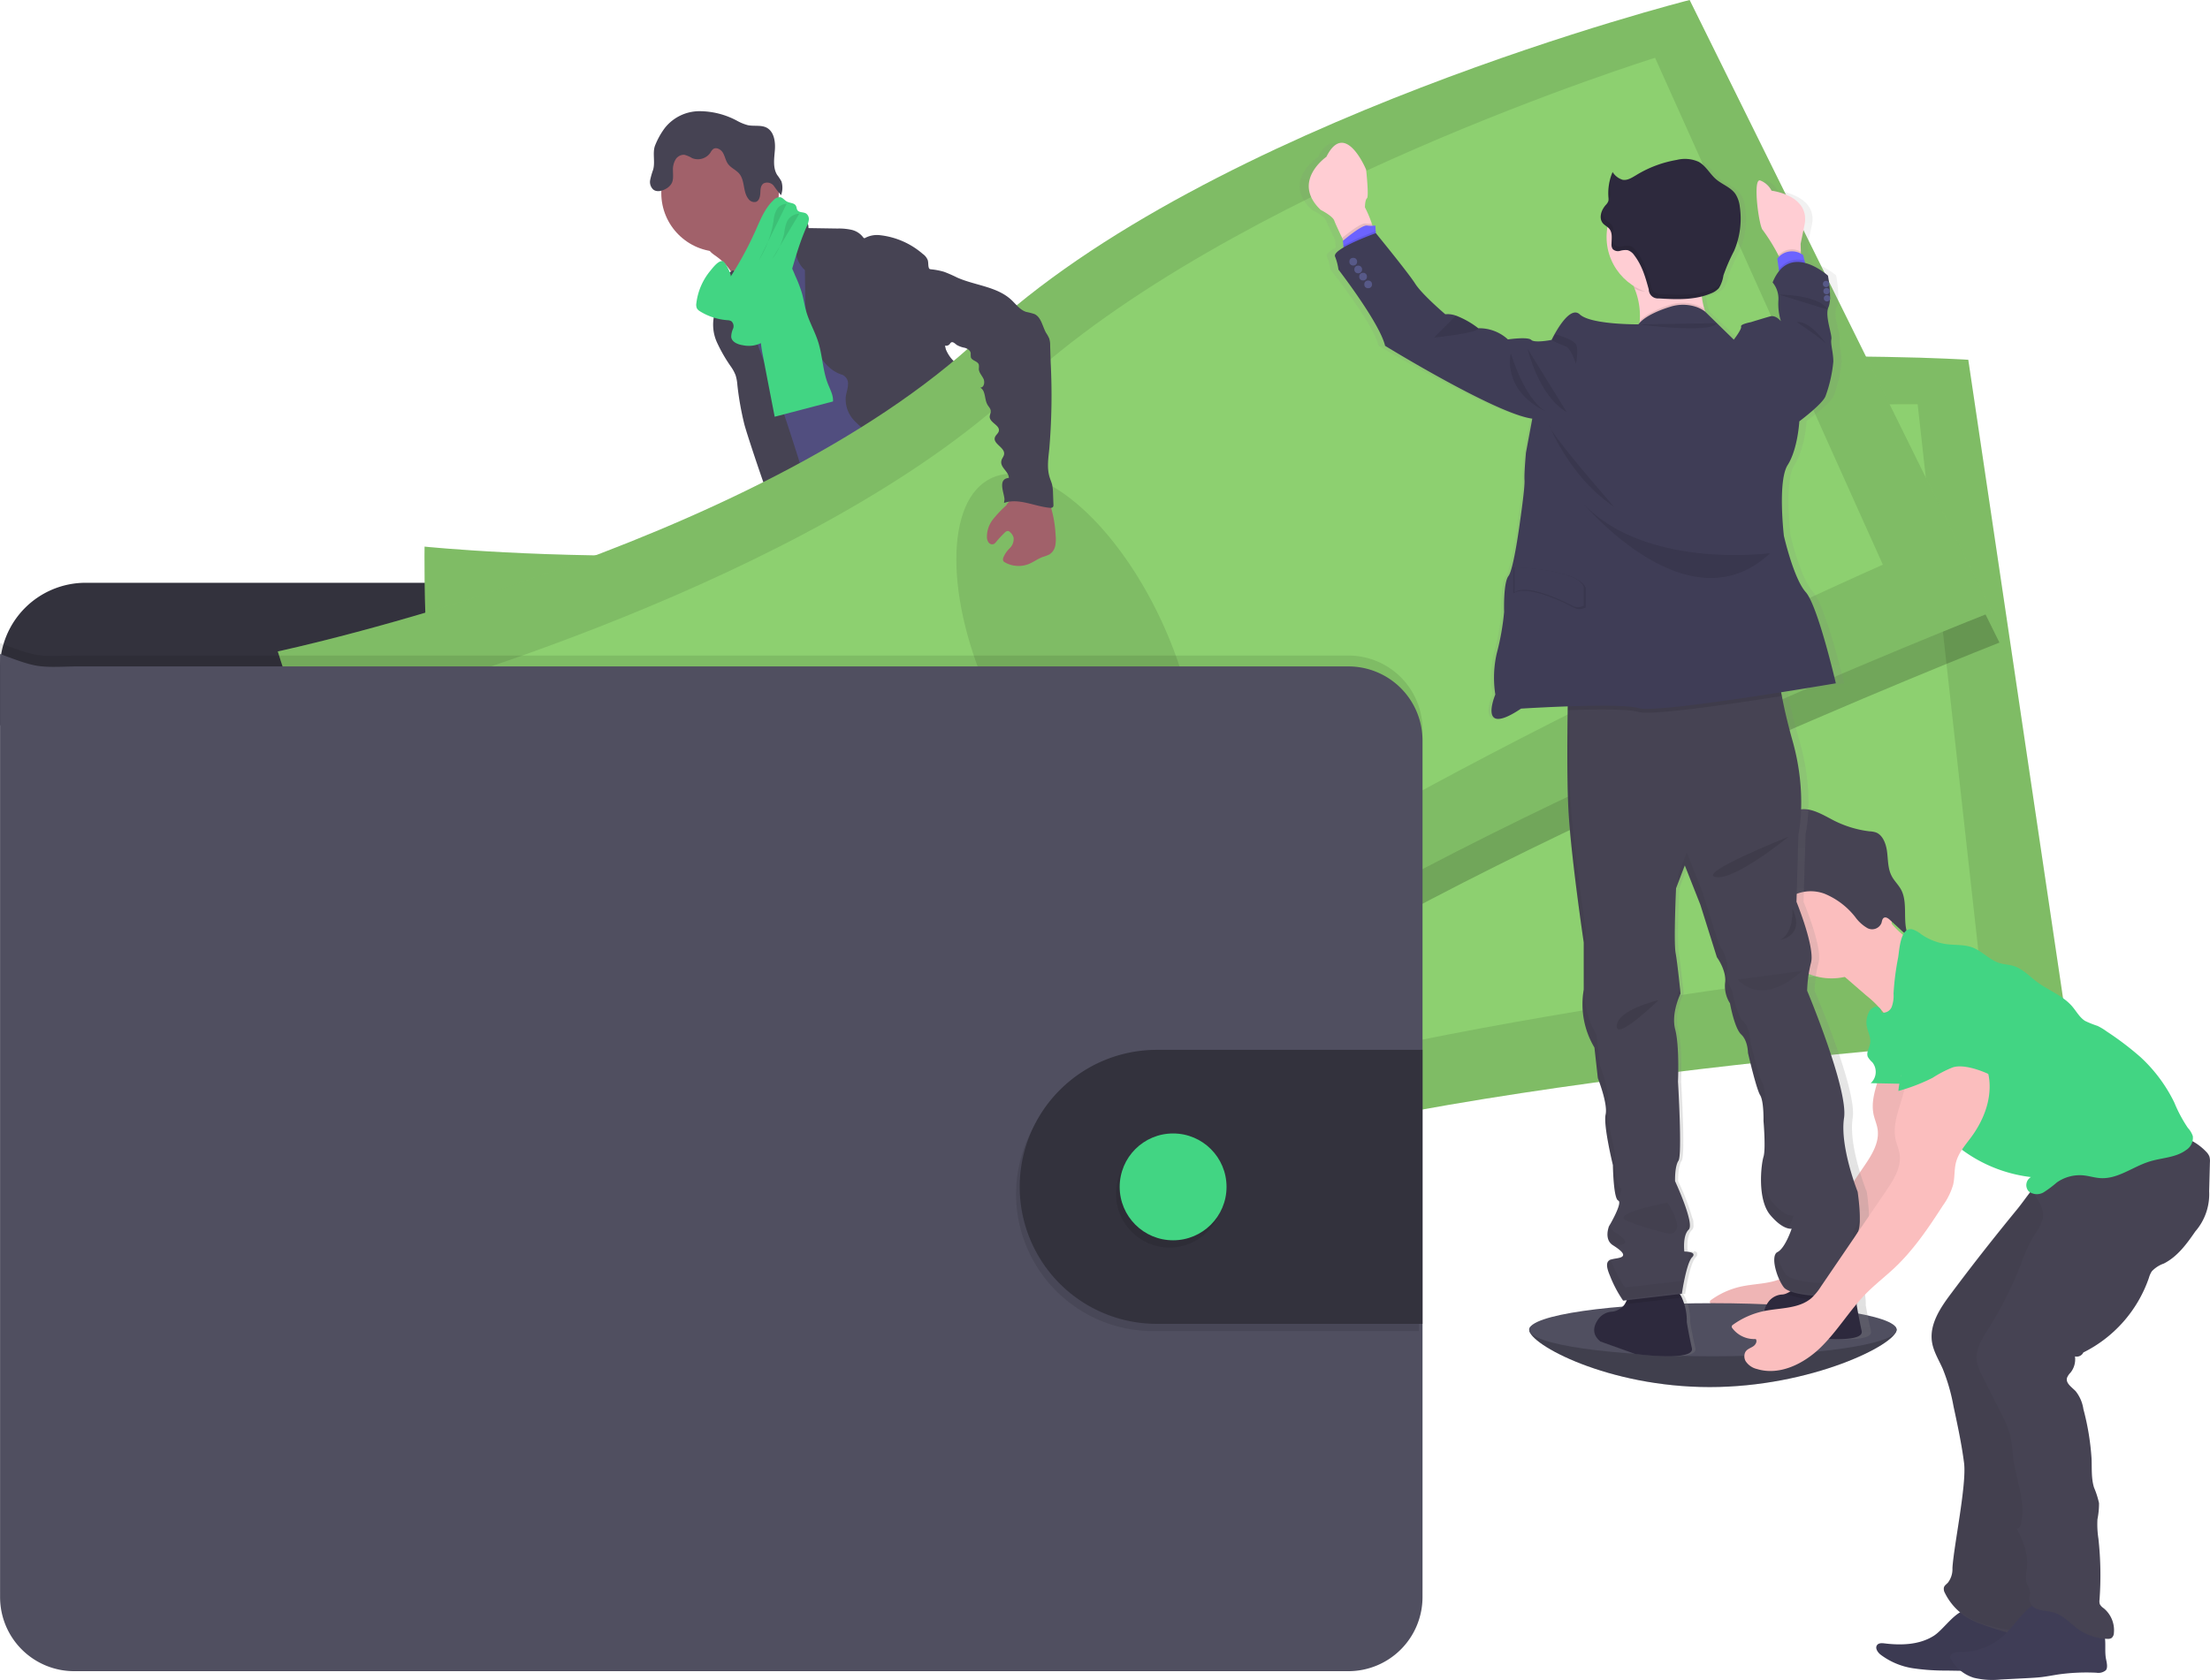 <svg xmlns="http://www.w3.org/2000/svg" xmlns:xlink="http://www.w3.org/1999/xlink" width="492.789" height="374.683" viewBox="0 0 492.789 374.683">
  <defs>
    <linearGradient id="linear-gradient" x1="0.5" y1="1" x2="0.5" gradientUnits="objectBoundingBox">
      <stop offset="0" stop-color="gray" stop-opacity="0.251"/>
      <stop offset="0.54" stop-color="gray" stop-opacity="0.122"/>
      <stop offset="1" stop-color="gray" stop-opacity="0.102"/>
    </linearGradient>
  </defs>
  <g id="undraw_wallet_aym5" transform="translate(-37.663 0)">
    <path id="Path_52" data-name="Path 52" d="M850.008,651.8c0,3.268-19.047,12.794-41.673,12.794S768.08,655.072,768.08,651.8s18.339-2.215,40.986-2.215S850.008,648.531,850.008,651.8Z" transform="translate(-389.445 -355.214)" fill="#504f60"/>
    <path id="Path_53" data-name="Path 53" d="M850.008,653.72c0,3.268-19.047,12.794-41.673,12.794s-40.255-9.527-40.255-12.794" transform="translate(-389.445 -357.13)" opacity="0.2"/>
    <path id="Path_54" data-name="Path 54" d="M503.339,538.466c3.672.471,7.483.77,11-.371.554-.172,1.163-.554,1.108-1.108a1.342,1.342,0,0,0-.249-.554,34.216,34.216,0,0,1-3.323-6.331.554.554,0,0,0-.2-.288.52.52,0,0,0-.355,0c-1.623.426-3.024,1.473-4.636,1.922a6.591,6.591,0,0,1-2.526.188c-.731-.083-1.728-.687-2.393-.609C502.137,533.736,503.056,536,503.339,538.466Z" transform="translate(-270.631 -301.838)" fill="#6c63ff"/>
    <path id="Path_55" data-name="Path 55" d="M626.752,524.272c2.42-1.662,4.929-3.406,6.358-5.971a1.036,1.036,0,0,0,.172-.515,1.065,1.065,0,0,0-.2-.5,20.58,20.58,0,0,0-5.168-5.577,15.073,15.073,0,0,0-2.88,2.659c-.609.642-2.293,1.662-2.31,2.642,0,.554.642,1.2.942,1.662.4.6.786,1.207,1.152,1.828C625.024,520.8,626.946,524.15,626.752,524.272Z" transform="translate(-324.596 -293.774)" fill="#6c63ff"/>
    <path id="Path_56" data-name="Path 56" d="M500.372,549.067a2.464,2.464,0,0,1-.443,1.606,2.175,2.175,0,0,1-.93.554c-5.134,1.839-11.077-.454-16.2,1.357-1.052.371-2.049.908-3.107,1.263a16.9,16.9,0,0,1-3.877.687c-1.811.172-3.633.282-5.45.332a13.106,13.106,0,0,1-4.11-.36,4.935,4.935,0,0,1-3.151-2.5,2.4,2.4,0,0,1-.155-1.778,1.915,1.915,0,0,1,.338-.554,4.857,4.857,0,0,1,1.207-.98l1.889-1.219a12.681,12.681,0,0,1,2.863-1.518c.748-.244,1.54-.349,2.3-.554,2.653-.775,4.68-2.88,6.563-4.9l2.57-2.742a2.586,2.586,0,0,1,.892-.714,2.471,2.471,0,0,1,1.108-.105,14.811,14.811,0,0,1,7.007,2.348,9.077,9.077,0,0,0,1.728,1.019,6.17,6.17,0,0,0,4.83-.6c.659-.355.515-.554.792-1.185s.953-1.036,1.54-.46a1.628,1.628,0,0,1,.366.7,19.646,19.646,0,0,1,.343,5.71,2.514,2.514,0,0,0,.111.886,5.012,5.012,0,0,0,.5.82,1.859,1.859,0,0,1,.105.21,5.633,5.633,0,0,1,.371,2.675Z" transform="translate(-253.27 -305.022)" fill="#514e7f"/>
    <path id="Path_57" data-name="Path 57" d="M500.372,556.682a2.464,2.464,0,0,1-.443,1.606,2.177,2.177,0,0,1-.93.554c-5.134,1.839-11.077-.454-16.2,1.357-1.052.371-2.049.908-3.107,1.263a16.907,16.907,0,0,1-3.877.687c-1.811.172-3.633.283-5.45.332a13.106,13.106,0,0,1-4.11-.36,4.935,4.935,0,0,1-3.151-2.5,2.4,2.4,0,0,1-.155-1.778,1.915,1.915,0,0,1,.338-.554c.3.626.515,1.457.7,1.756a3.6,3.6,0,0,0,2.4,1.734,5.972,5.972,0,0,0,2.215-.283c4.653-1.152,9.6-1.169,14.068-2.913a32.527,32.527,0,0,1,4.608-1.772,36.219,36.219,0,0,1,4.985-.4c2.625-.211,5.168-1,7.754-1.418a5.633,5.633,0,0,1,.349,2.692Z" transform="translate(-253.27 -312.637)" fill="#464353"/>
    <path id="Path_58" data-name="Path 58" d="M627.8,526.637a9.336,9.336,0,0,1-2.836,5.051A33.019,33.019,0,0,0,621,536.03c-1.329,2.033-1.927,4.553-3.656,6.27a10.028,10.028,0,0,1-2.215,1.579,15.462,15.462,0,0,1-2.852,1.313c-2.581.825-5.361.637-8.059.438a7.248,7.248,0,0,1-2.559-.493,7.7,7.7,0,0,1-1.064-.654,5.079,5.079,0,0,1-1.662-1.662,1.661,1.661,0,0,1-.161-1.207,2.835,2.835,0,0,1,.77-1.174,18.275,18.275,0,0,1,1.95-1.756,11.672,11.672,0,0,0,2.537-2.215,7.156,7.156,0,0,0,.98-2.215,19.651,19.651,0,0,0,.714-4.237,13.434,13.434,0,0,1,.294-2.836c.41-1.462,1.5-2.769,1.374-4.281a1.069,1.069,0,0,1,.055-.648.9.9,0,0,1,.51-.316,9.029,9.029,0,0,1,2.647-.615,3.085,3.085,0,0,1,2.459.964c.377.454.626,1.108,1.18,1.285a1.871,1.871,0,0,0,.842.033,7.053,7.053,0,0,0,3.877-1.191,4.835,4.835,0,0,0,1.606-3.528c0-.5-.227-1.03.554-1.108.587-.078,1.052.554,1.351.942a13.12,13.12,0,0,1,2.592,4.719,1.392,1.392,0,0,1,.493-.094,2.144,2.144,0,0,1,1.767.9,3.517,3.517,0,0,1,.482,2.393Z" transform="translate(-313.889 -296.477)" fill="#514e7f"/>
    <path id="Path_59" data-name="Path 59" d="M627.973,531.059a9.335,9.335,0,0,1-2.836,5.051,33.032,33.032,0,0,0-3.971,4.342c-1.329,2.033-1.927,4.553-3.656,6.27A10.028,10.028,0,0,1,615.3,548.3a15.463,15.463,0,0,1-2.853,1.313c-2.581.825-5.361.637-8.059.438a7.249,7.249,0,0,1-2.559-.493,7.717,7.717,0,0,1-1.064-.654,5.078,5.078,0,0,1-1.661-1.662,4.05,4.05,0,0,1,1.661-.4c1.2.067,2.071,1.2,3.218,1.545,1.634.493,3.262-.659,4.918-1.052a33.3,33.3,0,0,0,3.284-.554,8.119,8.119,0,0,0,2.431-1.473,12.381,12.381,0,0,0,2.6-2.5,16.089,16.089,0,0,0,1.523-3.041,43.469,43.469,0,0,1,3.08-5.893,4.162,4.162,0,0,1,.626-.82,8.714,8.714,0,0,1,.847-.615,6.437,6.437,0,0,0,1.955-3.567,6.243,6.243,0,0,1,.438-1.191,2.144,2.144,0,0,1,1.767.9A3.517,3.517,0,0,1,627.973,531.059Z" transform="translate(-314.058 -300.899)" fill="#464353"/>
    <path id="Path_60" data-name="Path 60" d="M439.8,210.976a11.747,11.747,0,0,1,3.323,3.877c.775,1.518,5.245,13.293,4.985,15,1.457-1.468,7.2-1.706,8.674-3.174.615-.615,3.932-3.683,4.431-4.4s4.2-2.215,4.6-2.969c1.512-2.708-10.723-12.972-9.155-15.647a.7.7,0,0,0,.127-.421.687.687,0,0,0-.2-.327,18.347,18.347,0,0,0-3.539-2.42,5.613,5.613,0,0,1-2.7-3.212,11.631,11.631,0,0,0-3.129,2.116q-3.368,2.886-6.619,5.888c-.847.787-2.487,1.833-2.88,2.958C437.252,209.458,438.991,210.317,439.8,210.976Z" transform="translate(-242.025 -153.501)" fill="#a1616a"/>
    <path id="Path_61" data-name="Path 61" d="M464.884,214.13a36.043,36.043,0,0,0-5.24,4.287,10.429,10.429,0,0,0-3.323,5.339c-.155.825-.133,1.662-.26,2.5-.554,3.628-3.689,6.286-5.073,9.682a16.782,16.782,0,0,0-.881,3.24,38.293,38.293,0,0,0-.637,6.358c-.033,2.066,1.994,3.489,2.736,5.417a33.074,33.074,0,0,1,1.318,5.888,69.76,69.76,0,0,0,3.323,10.911c2.731,7.544,11.581,28.4,14.312,35.946,8.369-2.1,30.646-6.923,38.056-11.349,2.47-1.473-17.142-18.095-14.5-19.241a.986.986,0,0,0,.742-1.39c-2.642-11.554-10.906-21.047-14.655-32.3-1.3-3.9-3.639-7.239-5.411-10.95-1.606-3.362-2.465-7.078-4.387-10.274a6.48,6.48,0,0,0-1.4-1.745,8.266,8.266,0,0,0-1.545-.936C466.961,214.983,465.942,214.667,464.884,214.13Z" transform="translate(-247.303 -161.014)" fill="#514e7f"/>
    <circle id="Ellipse_18" data-name="Ellipse 18" cx="13.099" cy="13.099" r="13.099" transform="translate(185.119 29.964)" fill="#a1616a"/>
    <path id="Path_62" data-name="Path 62" d="M466.4,206.153a4.392,4.392,0,0,1,4.924-.709,2.38,2.38,0,0,1,1.462,2.365l6.5.1a13.043,13.043,0,0,1,3.08.282,4.475,4.475,0,0,1,2.57,1.612c.078.105.166.233.3.249a.476.476,0,0,0,.3-.1,5.639,5.639,0,0,1,3.235-.554,17.474,17.474,0,0,1,9.51,4.176,3.074,3.074,0,0,1,1.108,1.379c.227.737-.044,1.662.554,2.188,0,6.093,2.094,11.786,3.489,17.724a7.95,7.95,0,0,0,1.966,2.825,11.393,11.393,0,0,1,2.1,3.135c1.185,3.079-.449,6.7.7,9.792a16.778,16.778,0,0,0,2.215,3.517,9.1,9.1,0,0,1,1.894,4.542c.05.742-.044,1.49,0,2.215a13.409,13.409,0,0,0,.554,2.941q.709,2.681,1.484,5.356c.842,2.88,1.938,5.987,4.52,7.522-6.231,1.058-12.8,2.094-18.737-.072a9.715,9.715,0,0,1-2.337-1.169c-2.143-1.529-3.179-4.143-4.1-6.613a31.228,31.228,0,0,1-2.288-8.535,9.8,9.8,0,0,0-.393-2.769c-.6-1.606-2.215-2.576-3.678-3.467a17.657,17.657,0,0,1-4.431-3.445,6.885,6.885,0,0,1-1.795-5.173c.111-.914.471-1.795.5-2.714a2.126,2.126,0,0,0-1.257-2.215c-4.536-1.374-6.7-6.746-7.71-11.376a36.523,36.523,0,0,1-.582-7.256l-.061-4.724a6.237,6.237,0,0,1-2.038-4.481,5.322,5.322,0,0,0-.028-1.484,4.093,4.093,0,0,0-1.041-1.579A14.092,14.092,0,0,1,466.4,206.153Z" transform="translate(-254.856 -156.936)" fill="#464353"/>
    <path id="Path_63" data-name="Path 63" d="M440.475,230.994c-.15,1.462.183,2.963-.144,4.4-.127.554-.349,1.108-.51,1.623a9.527,9.527,0,0,0,.6,6.165,34.342,34.342,0,0,0,3.151,5.456,8.862,8.862,0,0,1,1.008,1.889,9.777,9.777,0,0,1,.388,2.155,66.925,66.925,0,0,0,1.54,8.707c.62,2.481,7.665,23.694,9.3,25.661a2.088,2.088,0,0,0,1.263.858,2.3,2.3,0,0,0,1.074-.222l3.323-1.274a2.171,2.171,0,0,0,.77-.421,1.983,1.983,0,0,0,.476-1.307c.238-2.7-6.824-24.066-7.721-26.619-2.714-7.71-6.325-15.143-8.092-23.124-.493-2.215-.753-5.627-2.376-7.394-.67-.731-.443-.421-1.246-.039a9.093,9.093,0,0,0-1.174.615A3.844,3.844,0,0,0,440.475,230.994Z" transform="translate(-242.883 -166.801)" fill="#464353"/>
    <path id="Path_64" data-name="Path 64" d="M556.62,320.79" transform="translate(-295.106 -208.599)" fill="#464353"/>
    <path id="Path_65" data-name="Path 65" d="M458.787,242.28c.892,4.713,1.811,9.416,2.725,14.129l13-3.406c.105-1.363-.62-2.625-1.108-3.877-1.185-2.974-1.213-6.286-2.171-9.344-.726-2.326-1.988-4.464-2.67-6.807-.393-1.363-.593-2.769-.98-4.148a30.134,30.134,0,0,0-1.529-3.96,24.791,24.791,0,0,0-2.836-5.256c-1.662.62-3.434,1.34-4.381,2.841a6.137,6.137,0,0,0-.809,2.769c-.227,2.919.831,5.854.482,8.757A25.753,25.753,0,0,0,458.787,242.28Z" transform="translate(-251.109 -163.459)" fill="#42d583"/>
    <path id="Path_66" data-name="Path 66" d="M482.389,351.093c.731,2.769-.327,5.683-1.191,8.424a65.289,65.289,0,0,0-2.647,12.684,10.979,10.979,0,0,1-.654,3.207c-.41.925-1.108,1.706-1.584,2.587-1.307,2.315-1.274,5.14-.991,7.787.188,1.745.471,3.484.82,5.2.426,2.1.953,4.292.338,6.342,1.03-.227,1.728,1.108,1.662,2.155s-.4,2.215.1,3.118c1.274.465,1.285,2.215,1.246,3.572a30.049,30.049,0,0,0,.886,6.979q2.891,13.9,6.137,27.727c4.68,1.451,10.147,2.963,14.611.953a2.93,2.93,0,0,0,1.85-1.861,3.246,3.246,0,0,0-.177-1.429l-2.116-7.7a14.138,14.138,0,0,1-.759-5.694c.2-1.423.825-2.958.127-4.215-.238-.432-.615-.77-.892-1.18-1.108-1.623-.526-3.794-.438-5.76a4.563,4.563,0,0,0-.089-1.318,6.586,6.586,0,0,0-.631-1.446,22.11,22.11,0,0,1-2.437-11,2.72,2.72,0,0,0-.194-1.435,4.625,4.625,0,0,1-.36-.587,1.606,1.606,0,0,1,.116-1.058,9.693,9.693,0,0,1-1.706-1.662,2.387,2.387,0,0,0,.41-3.733,1.246,1.246,0,0,0,.593-2.143c-.271-.188-.631-.271-.825-.554-.3-.41-.055-.98.188-1.418l1.291-2.332c.964-1.734,1.18-3.877,2.215-5.539a41.513,41.513,0,0,0,3.412-7.787l3.728-10.285,2.509,2.177A7.931,7.931,0,0,1,509,366.22a10.135,10.135,0,0,1,.67,2.814c.919,5.583,4.431,10.424,5.733,15.924a10.487,10.487,0,0,0,1.185,3.556,7.744,7.744,0,0,1,.676,1.019,5.4,5.4,0,0,1,.283,1.689,7.882,7.882,0,0,0,3.323,5.649c1.235.847,2.769,1.429,3.44,2.769a5.163,5.163,0,0,0,.554,1.18c.6.72,1.889.8,2.143,1.706.144.5-.122,1.108.161,1.551a1.467,1.467,0,0,0,.615.46l3.606,1.8c4.032,2.016,6.093,6.646,9.067,10.019a21.6,21.6,0,0,1,2.714,3.589c1.285,2.3,1.878,5.184,4.049,6.646a6.125,6.125,0,0,1,1.573,1.169c.681.9.432,2.155.493,3.284s.925,2.476,2,2.132a7.88,7.88,0,0,0,0,4.182,21.047,21.047,0,0,0,12.772-5.173,5.04,5.04,0,0,0,2.077-3.489,1.251,1.251,0,0,0-.155-.692,1.978,1.978,0,0,0-.814-.615c-3.373-1.828-4.387-6.065-6.093-9.5-1.49-3.035-3.694-5.649-5.539-8.469-4.01-6.065-6.746-13.4-12.811-17.408-1.335-.881-2.886-1.662-3.556-3.118-.371-.814-.415-1.745-.709-2.587a2.244,2.244,0,0,0-1.894-1.662,11.609,11.609,0,0,0,.432-4.021,5.077,5.077,0,0,0-.2-1.734,8.428,8.428,0,0,0-.892-1.717,16.473,16.473,0,0,1-2.282-8.862,14.529,14.529,0,0,0-.155-4.78c-.244-.77-.67-1.473-.964-2.215a13.85,13.85,0,0,1-.692-4.165l-.332-5.323a26.186,26.186,0,0,0-.687-5.262c-1.108-4.132-2.215-21.44-6.009-23.39s-10.313,11.371-14.583,11.631a18.991,18.991,0,0,0-5.539,1.069c-2.841,1.063-5.223,3.046-7.544,4.985l-7.854,6.6A28.939,28.939,0,0,1,482.389,351.093Z" transform="translate(-258.766 -209.575)" fill="#464353"/>
    <path id="Path_67" data-name="Path 67" d="M417.467,166.72A9.874,9.874,0,0,1,425.088,163a17.75,17.75,0,0,1,8.424,2.116,10.407,10.407,0,0,0,2.459,1.008c1.385.282,2.924-.094,4.176.554,1.662.881,1.983,3.124,1.839,4.985s-.493,3.927.5,5.539a12.8,12.8,0,0,1,.958,1.446,4.78,4.78,0,0,1-.078,3.079,19.972,19.972,0,0,1-1.59-2.033,1.872,1.872,0,0,0-2.293-.593c-.715.482-.7,1.357-.742,2.143s-.238,1.728-.98,1.983a1.59,1.59,0,0,1-1.662-.648c-1.268-1.551-.759-4.027-2.016-5.589-.714-.886-1.905-1.318-2.564-2.249-.521-.731-.654-1.662-1.108-2.448s-1.512-1.363-2.215-.82a3,3,0,0,0-.593.792,3.406,3.406,0,0,1-4.043,1.219,6.762,6.762,0,0,0-1.75-.759,2.166,2.166,0,0,0-2,1.108,4.326,4.326,0,0,0-.554,2.315c0,1.108.2,2.287-.432,3.174a3.284,3.284,0,0,1-.886.842c-.925.593-2.215.991-3.068.316a2.3,2.3,0,0,1-.687-2.149,17.367,17.367,0,0,1,.654-2.271c.487-1.717-.15-3.65.382-5.267A16.817,16.817,0,0,1,417.467,166.72Z" transform="translate(-231.539 -138.201)" fill="#464353"/>
    <path id="Path_68" data-name="Path 68" d="M432.787,221.258a2.016,2.016,0,0,0,.122,1.2,1.911,1.911,0,0,0,.654.626,13.436,13.436,0,0,0,6.17,2,1.877,1.877,0,0,1,.853.222,1.5,1.5,0,0,1,.36,1.717,4.47,4.47,0,0,0-.393,1.828c.161,1.158,1.534,1.662,2.692,1.833a6.261,6.261,0,0,0,4.686-.914,7.238,7.238,0,0,0,1.933-2.9c3.179-7.306,4.292-15.381,7.51-22.664a4.809,4.809,0,0,0,.482-1.518,1.5,1.5,0,0,0-.6-1.4c-.6-.371-1.529-.161-1.933-.742-.2-.294-.177-.692-.354-1-.371-.659-1.346-.554-2.011-.936-.521-.277-.881-.847-1.462-.958a1.839,1.839,0,0,0-1.512.654c-1.889,1.761-2.88,4.259-3.932,6.619a77.586,77.586,0,0,1-5.627,10.435c.249-.388-1.2-3.323-1.761-3.451-.991-.2-2.26,1.54-2.8,2.188a13.936,13.936,0,0,0-3.079,7.156Z" transform="translate(-239.841 -153.664)" fill="#42d583"/>
    <path id="Path_69" data-name="Path 69" d="M464.176,200.32a2.653,2.653,0,0,0-2.055,1.03,5.86,5.86,0,0,0-.859,2.769A24.065,24.065,0,0,1,458,212.882" transform="translate(-251.109 -154.853)" opacity="0.1"/>
    <path id="Path_70" data-name="Path 70" d="M469.378,204.31a3.163,3.163,0,0,0-2.686,1.612,9.057,9.057,0,0,0-.676,2.736,15.015,15.015,0,0,1-2.686,5.755" transform="translate(-253.486 -156.633)" opacity="0.1"/>
    <path id="Path_71" data-name="Path 71" d="M462.321,378.891v-6.879a19.1,19.1,0,0,0-19.1-19.092H171.557a19.1,19.1,0,0,0-19.1,19.092V384.7Z" transform="translate(-114.797 -222.933)" fill="#33323d"/>
    <path id="Path_72" data-name="Path 72" d="M323.375,304.2s-.775,48.109,7.754,63.938,12.185,84.692,12.185,84.692,89.416,9.25,151.726-11.077,194.895-28.64,194.895-28.64L667.592,262.523s-110.38-7.078-173.172,22.869S323.375,304.2,323.375,304.2Z" transform="translate(-191.04 -182.278)" fill="#8dd070"/>
    <path id="Path_73" data-name="Path 73" d="M323.375,304.2s-.775,48.109,7.754,63.938,12.185,84.692,12.185,84.692,89.416,9.25,151.726-11.077,194.895-28.64,194.895-28.64L667.592,262.523s-110.38-7.078-173.172,22.869S323.375,304.2,323.375,304.2Z" transform="translate(-191.04 -182.278)" opacity="0.1"/>
    <path id="Path_74" data-name="Path 74" d="M358.677,330.34s-2.8,39.7,4.22,52.379,7.344,69.305,7.344,69.305,80.471,3.733,137.714-15.752,177.531-32.124,177.531-32.124L671.816,281s-99.53-1.025-157.619,26.4S358.677,330.34,358.677,330.34Z" transform="translate(-206.552 -190.843)" fill="#8dd070"/>
    <ellipse id="Ellipse_19" data-name="Ellipse 19" cx="20.892" cy="44.808" rx="20.892" ry="44.808" transform="translate(274.952 136.535) rotate(-7.1)" opacity="0.1"/>
    <path id="Path_75" data-name="Path 75" d="M582.024,130.66s-107.234,27.139-157.8,74.911S267.2,275.961,267.2,275.961s14.024,46.021,27,58.472S331.77,411.31,331.77,411.31s87.937-18.643,141-57.126S649.49,267.1,649.49,267.1Z" transform="translate(-165.986 -123.775)" opacity="0.2"/>
    <path id="Path_76" data-name="Path 76" d="M264.29,263.526S278.308,309.552,291.269,322s37.574,76.871,37.574,76.871,87.949-18.638,141.014-57.12,176.717-87.068,176.717-87.068L579.108,118.23s-107.229,27.139-157.8,74.911S264.29,263.526,264.29,263.526Z" transform="translate(-164.688 -118.23)" fill="#8dd070"/>
    <path id="Path_77" data-name="Path 77" d="M264.29,263.526S278.308,309.552,291.269,322s37.574,76.871,37.574,76.871,87.949-18.638,141.014-57.12,176.717-87.068,176.717-87.068L579.108,118.23s-107.229,27.139-157.8,74.911S264.29,263.526,264.29,263.526Z" transform="translate(-164.688 -118.23)" opacity="0.1"/>
    <path id="Path_78" data-name="Path 78" d="M308,284.564s9.521,38.643,20.094,48.558,28.247,63.695,28.247,63.695,77.73-21.147,126.232-57.259,159.12-85,159.12-85L590.9,141.5s-95.038,29.56-141.912,73.493S308,284.564,308,284.564Z" transform="translate(-184.189 -128.612)" fill="#8dd070"/>
    <ellipse id="Ellipse_20" data-name="Ellipse 20" cx="20.892" cy="44.808" rx="20.892" ry="44.808" transform="translate(239.822 115.441) rotate(-24.97)" opacity="0.1"/>
    <path id="Path_79" data-name="Path 79" d="M469.667,396.484V587.568a16.522,16.522,0,0,1-16.527,16.522H169.006a16.522,16.522,0,0,1-16.516-16.522V377.22c8.142,3.024,8.142,3.024,16.516,2.769H453.14A16.527,16.527,0,0,1,469.667,396.484Z" transform="translate(-114.81 -233.774)" opacity="0.1"/>
    <path id="Path_80" data-name="Path 80" d="M469.667,400.869V591.953a16.527,16.527,0,0,1-16.527,16.522H169.006a16.522,16.522,0,0,1-16.516-16.522V381.6c8.142,3.019,8.142,3.019,16.516,2.769H453.14a16.527,16.527,0,0,1,16.527,16.5Z" transform="translate(-114.81 -235.728)" fill="#504f60"/>
    <path id="Path_81" data-name="Path 81" d="M651.341,543.938v61.108H592.077a30.555,30.555,0,1,1,0-61.111Z" transform="translate(-297.292 -308.151)" opacity="0.1"/>
    <path id="Path_82" data-name="Path 82" d="M652.8,541v61.119H593.537a30.555,30.555,0,1,1,0-61.111Z" transform="translate(-297.944 -306.842)" fill="#33323d"/>
    <circle id="Ellipse_21" data-name="Ellipse 21" cx="11.914" cy="11.914" r="11.914" transform="translate(286.521 254.43)" opacity="0.1"/>
    <circle id="Ellipse_22" data-name="Ellipse 22" cx="11.914" cy="11.914" r="11.914" transform="translate(287.33 252.813)" fill="#42d583"/>
    <path id="Path_83" data-name="Path 83" d="M879.629,533.162c.471,5.1-3.39,10.053-2.265,15.049.244,1.069.7,2.077.87,3.157.465,2.969-1.3,5.777-2.991,8.258l-14.511,21.291a13.221,13.221,0,0,1-2.071,2.559c-2.769,2.47-6.934,2.215-10.579,2.952a18.079,18.079,0,0,0-7.089,3.135.454.454,0,0,0-.067.62,6.093,6.093,0,0,0,5.273,2.476c.382.5,0,1.241-.554,1.6-.781.554-1.85.687-2.005,2.005a2.177,2.177,0,0,0,.266,1.329,4.126,4.126,0,0,0,2.537,1.767c5.024,1.534,10.452-1.163,14.212-4.835s6.458-8.308,10.147-12.047c2.044-2.066,4.364-3.838,6.469-5.843,4.2-4,7.461-8.862,10.612-13.73a15.32,15.32,0,0,0,2.3-4.675c.4-1.7.21-3.417.659-5.062.587-2.16,2.166-3.877,3.478-5.688,2.576-3.545,4.292-7.882,3.955-12.246s-3.046-8.679-7.167-10.163a6.369,6.369,0,0,0-4.016-.244A9.539,9.539,0,0,0,883,528.078l-2.769,3.185a7.465,7.465,0,0,0-1.606,2.437,2.553,2.553,0,0,0,.554,2.708" transform="translate(-421.903 -299.53)" fill="#fbbebe"/>
    <path id="Path_84" data-name="Path 84" d="M879.629,533.162c.471,5.1-3.39,10.053-2.265,15.049.244,1.069.7,2.077.87,3.157.465,2.969-1.3,5.777-2.991,8.258l-14.511,21.291a13.221,13.221,0,0,1-2.071,2.559c-2.769,2.47-6.934,2.215-10.579,2.952a18.079,18.079,0,0,0-7.089,3.135.454.454,0,0,0-.067.62,6.093,6.093,0,0,0,5.273,2.476c.382.5,0,1.241-.554,1.6-.781.554-1.85.687-2.005,2.005a2.177,2.177,0,0,0,.266,1.329,4.126,4.126,0,0,0,2.537,1.767c5.024,1.534,10.452-1.163,14.212-4.835s6.458-8.308,10.147-12.047c2.044-2.066,4.364-3.838,6.469-5.843,4.2-4,7.461-8.862,10.612-13.73a15.32,15.32,0,0,0,2.3-4.675c.4-1.7.21-3.417.659-5.062.587-2.16,2.166-3.877,3.478-5.688,2.576-3.545,4.292-7.882,3.955-12.246s-3.046-8.679-7.167-10.163a6.369,6.369,0,0,0-4.016-.244A9.539,9.539,0,0,0,883,528.078l-2.769,3.185a7.465,7.465,0,0,0-1.606,2.437,2.553,2.553,0,0,0,.554,2.708" transform="translate(-421.903 -299.53)" opacity="0.05"/>
    <path id="Path_85" data-name="Path 85" d="M920.5,772.4c-3.168,1.933-7.117,2.049-10.8,1.6-.593-.072-1.3-.116-1.662.343-.554.665.1,1.662.775,2.177a15.978,15.978,0,0,0,7.416,3.052,48.856,48.856,0,0,0,7.256.482c6.646.116,13.293.227,19.834-.726a2.807,2.807,0,0,0,1.108-.321,2.028,2.028,0,0,0,.82-1.246,4.944,4.944,0,0,0-1.723-4.719,14.46,14.46,0,0,0-4.625-2.481l-5.76-2.243c-1.351-.526-3.517-1.922-4.985-1.811C925.4,766.7,922.792,771.058,920.5,772.4Z" transform="translate(-451.795 -407.444)" fill="#3f3d56"/>
    <path id="Path_86" data-name="Path 86" d="M920.5,772.4c-3.168,1.933-7.117,2.049-10.8,1.6-.593-.072-1.3-.116-1.662.343-.554.665.1,1.662.775,2.177a15.978,15.978,0,0,0,7.416,3.052,48.856,48.856,0,0,0,7.256.482c6.646.116,13.293.227,19.834-.726a2.807,2.807,0,0,0,1.108-.321,2.028,2.028,0,0,0,.82-1.246,4.944,4.944,0,0,0-1.723-4.719,14.46,14.46,0,0,0-4.625-2.481l-5.76-2.243c-1.351-.526-3.517-1.922-4.985-1.811C925.4,766.7,922.792,771.058,920.5,772.4Z" transform="translate(-451.795 -407.444)" opacity="0.05"/>
    <path id="Path_87" data-name="Path 87" d="M934.475,612.76c-2.4,3.19-4.88,6.873-4.287,10.823.321,2.127,1.512,4,2.387,5.971a42.121,42.121,0,0,1,2.415,8.4c.9,4.176,1.8,8.363,2.348,12.606.626,4.791-2.315,18.654-2.587,23.478a4.962,4.962,0,0,1-1.014,3.257c-.316.332-.737.6-.881,1.03a1.762,1.762,0,0,0,.194,1.219,13.4,13.4,0,0,0,7.2,6.613c3.085,1.3,10.523,3.534,13.885,3.65a2.768,2.768,0,0,0,1.307-.172,2.543,2.543,0,0,0,1.008-1.158c2.409-4.608.094-20.992.127-26.192.033-4.337,1.058-8.646.87-12.977-.155-3.478-1.108-6.879-1.423-10.346-.554-5.683.487-11.393,1.534-17.009.8-4.309,1.6-8.618,2.625-12.872a24.715,24.715,0,0,1,2.769-7.472c1.108-1.789,2.664-3.284,3.955-4.985a22.5,22.5,0,0,0,4.431-16.472c-.078-.554-8.308,2.088-9.034,2.4a28.139,28.139,0,0,0-8.053,5.179c-1.905,1.817-3.406,4.243-5.073,6.275q-3.539,4.315-6.99,8.69Q938.253,607.7,934.475,612.76Z" transform="translate(-461.728 -324.273)" fill="#464353"/>
    <path id="Path_88" data-name="Path 88" d="M934.475,612.433c-2.4,3.19-4.88,6.879-4.287,10.823.321,2.132,1.512,4.01,2.387,5.976a42.071,42.071,0,0,1,2.415,8.391c.9,4.182,1.8,8.369,2.348,12.606.626,4.8-2.315,18.654-2.587,23.478a4.977,4.977,0,0,1-1.014,3.262c-.316.327-.737.593-.881,1.025a1.756,1.756,0,0,0,.194,1.219,13.566,13.566,0,0,0,7.2,6.646c3.085,1.329,10.523,2.487,13.885,2.6a2.769,2.769,0,0,0,1.307-.172,2.5,2.5,0,0,0,1.008-1.152c2.409-4.608.094-19.939.127-25.146.033-4.342,1.058-8.646.87-12.983-.155-3.478-1.108-6.879-1.423-10.341-.554-5.688.487-11.4,1.534-17.015.8-4.3,1.6-8.613,2.625-12.872a24.715,24.715,0,0,1,2.769-7.472c1.108-1.789,2.664-3.284,3.955-4.985a22.487,22.487,0,0,0,4.431-16.472c-.078-.554-8.308,2.088-9.034,2.4a28.273,28.273,0,0,0-8.053,5.184c-1.905,1.811-3.406,4.237-5.073,6.27q-3.539,4.315-6.99,8.7Q938.253,607.365,934.475,612.433Z" transform="translate(-461.728 -324.139)" opacity="0.05"/>
    <circle id="Ellipse_23" data-name="Ellipse 23" cx="13.442" cy="13.442" r="13.442" transform="translate(432.62 191.339)" fill="#fbbebe"/>
    <path id="Path_89" data-name="Path 89" d="M901.357,484.874a17.408,17.408,0,0,0,11.16,7.787l-1.014,3.683c-1.75,6.325-3.716,13.016-8.6,17.4a8.089,8.089,0,0,0-1.362-6.292,23.719,23.719,0,0,0-4.564-4.769l-7.737-6.7a2.332,2.332,0,0,1-.554-.654,1.966,1.966,0,0,1,0-1.473c.986-3.068,3.8-4.985,6.093-7.056a21.1,21.1,0,0,0,3.063-3.567C899.385,481.03,900.344,483.245,901.357,484.874Z" transform="translate(-443.187 -280.657)" fill="#fbbebe"/>
    <path id="Path_90" data-name="Path 90" d="M855.151,454.872l-.3-2.526c2.121.554,4.137-1.252,5.494-3.118s2.614-4.065,4.68-4.846c2.509-.942,5.168.554,7.566,1.817a23.922,23.922,0,0,0,8.679,2.825,5.71,5.71,0,0,1,1.435.233c1.562.554,2.3,2.515,2.531,4.292s.166,3.667.936,5.251c.554,1.2,1.584,2.094,2.215,3.279,1.662,3.179.055,7.527,1.789,10.645l-4.309-3.949c-.393-.36-.947-.737-1.385-.432-.343.244-.371.77-.51,1.191a2.262,2.262,0,0,1-3.068,1.108,8.793,8.793,0,0,1-2.769-2.509,16.81,16.81,0,0,0-6.835-5.184,8.773,8.773,0,0,0-7.2.476c-2.01,1.135-3.484,3.783-5.948,3.877-3.379.127-4.785-6.165-6.347-8.651a3.046,3.046,0,0,0,.886-3.811C852.913,454.744,855.1,454.484,855.151,454.872Z" transform="translate(-426.796 -263.605)" fill="#464353"/>
    <path id="Path_91" data-name="Path 91" d="M554.148,319.1a26.154,26.154,0,0,0-2.985,3.135,6.275,6.275,0,0,0-1.374,4.027,2.06,2.06,0,0,0,.388,1.18,1,1,0,0,0,1.108.338,1.491,1.491,0,0,0,.554-.487,26.733,26.733,0,0,1,1.861-2.016c.238-.238.554-.487.875-.4a.935.935,0,0,1,.377.249,2.547,2.547,0,0,1,.781,1.219,2.871,2.871,0,0,1-.858,2.359,6.045,6.045,0,0,0-1.446,2.138.947.947,0,0,0,0,.687,1.03,1.03,0,0,0,.432.366,6.181,6.181,0,0,0,5.228.343c1.108-.449,2.094-1.219,3.235-1.617a7.479,7.479,0,0,0,1.429-.554,2.969,2.969,0,0,0,1.268-1.9,7.832,7.832,0,0,0,.083-2.332,26.813,26.813,0,0,0-1.905-8.768,1.109,1.109,0,0,0-.321-.465,1.024,1.024,0,0,0-.554-.15c-1.418-.15-3.744-.875-5.112-.349A3.612,3.612,0,0,0,556,317.183C555.749,317.465,554.148,318.733,554.148,319.1Z" transform="translate(-292.058 -206.426)" fill="#a1616a"/>
    <path id="Path_92" data-name="Path 92" d="M540.832,277.716c0-1.351-1.662-4.614.98-4.83,0-1.446-2.044-2.343-1.661-3.877.122-.51.554-.925.6-1.446.166-1.479-2.5-2.282-2.06-3.7.166-.554.753-.875.881-1.423.3-1.279-1.988-1.85-2.033-3.163,0-.443.249-.859.227-1.3,0-.554-.482-.975-.748-1.457-.692-1.235-.354-3.146-1.617-3.783.836.072,1.108-1.169.764-1.927s-1.047-1.418-1.052-2.26a3.41,3.41,0,0,0,0-.919c-.233-.809-1.556-.875-1.778-1.662a7.074,7.074,0,0,1-.028-.908c-.089-.626-.731-1.025-1.335-1.2a5.444,5.444,0,0,1-1.783-.637c-.388-.294-.836-.781-1.252-.554-.155.094-.233.271-.349.4-.5.582-1.451.327-2.077-.1a8.53,8.53,0,0,1-3.163-5.71c-.393-2.2-.382-4.47-.875-6.646a14.2,14.2,0,0,0-.6-1.994,10.492,10.492,0,0,1-.93-1.983c-.1-1.274,2.537-.4,3.539-.277a15.762,15.762,0,0,1,2.875.554,30.735,30.735,0,0,1,2.941,1.291c4,1.767,8.829,1.983,12.041,4.952,1.058.975,1.95,2.254,3.323,2.7a15.036,15.036,0,0,1,1.861.482c1.523.714,1.761,2.736,2.592,4.2a8.23,8.23,0,0,1,.681,1.219,4.693,4.693,0,0,1,.222,1.551l.116,3.838a141.555,141.555,0,0,1-.31,19.269c-.222,2.11-.554,4.281.072,6.309.166.554.4,1.075.554,1.634a9.968,9.968,0,0,1,.211,1.994l.089,2.487a.775.775,0,0,1-.122.554.8.8,0,0,1-.67.161c-3.462-.31-6.962-2.26-10.23-1.08" transform="translate(-279.19 -166.289)" fill="#464353"/>
    <ellipse id="Ellipse_24" data-name="Ellipse 24" cx="40.964" cy="5.921" rx="40.964" ry="5.921" transform="translate(378.651 290.669)" fill="#504f60"/>
    <path id="Path_93" data-name="Path 93" d="M803.074,440.786c-.72-3.085-1.169-5.793-1.169-5.793a11.938,11.938,0,0,0-1.34-5.877v-.842h0v-6.2a21.144,21.144,0,0,1,1.568-3.251c1.108-1.95,0-9.094,0-9.094S798,399.65,799,393.259s-8.5-28.38-8.5-28.38a28.024,28.024,0,0,1,.892-6.281,4.793,4.793,0,0,0,.122-1.318v-.111c-.144-4.215-3.478-12.113-3.478-12.113L788.485,330s2.127-8.862-1.34-20.8c-1.213-4.16-1.988-7.488-2.481-10.058-.055-.288-.111-.554-.155-.836,7.139-1.108,12.595-1.994,12.595-1.994s-4.143-17.331-6.94-20.366-5.035-12.567-5.035-12.567-1.457-12.235.9-15.813,2.686-9.748,2.686-9.748,5.367-3.877,6.043-5.633a28.735,28.735,0,0,0,1.789-7.688c0-2.055-.67-3.877-.449-4.985s-1.568-5.2-.67-7.15a5.247,5.247,0,0,0,.354-1.878.247.247,0,0,0,0-.055h0a26.315,26.315,0,0,0-.471-5.085,14.428,14.428,0,0,0-5.317-2.841l-.116-.465-.3-1.218a5.894,5.894,0,0,0-.526-.31v-.443l-.05-1.761.842-3.955c1.662-6.879-7.527-7.9-7.527-7.9a4.846,4.846,0,0,0-2.6-2.282c-1.844-.648-.3,10.346.554,11.077a43.322,43.322,0,0,1,3.622,5.672h0l.155.277a3.872,3.872,0,0,0-.421.443l.349,2.387.055.366a9.907,9.907,0,0,0-1.468,2.5,5.389,5.389,0,0,1,1.346,3.877,12.418,12.418,0,0,0,.554,4.763c-.1-.116-1.279-1.39-2.459-1.08s-4.475,1.3-4.475,1.3-2.459.432-2.216.975-1.662,2.924-1.662,2.924l-6.613-6.27c-.066-.188-.138-.377-.194-.554a15.239,15.239,0,0,1-.554-2.769,15.129,15.129,0,0,0,2.116-.67,4.564,4.564,0,0,0,1.828-1.174,7.087,7.087,0,0,0,1.069-2.852,41.951,41.951,0,0,1,2.454-5.472,17.79,17.79,0,0,0,1.246-9.848,6.425,6.425,0,0,0-1.014-2.88c-1.08-1.484-3.041-2.088-4.464-3.273s-2.343-3-4-3.877a7.942,7.942,0,0,0-5.018-.432,27.045,27.045,0,0,0-9.377,3.412c-.964.554-2.027,1.235-3.135,1.03a4.093,4.093,0,0,1-2.26-1.662.562.562,0,0,1,.028-.089.554.554,0,0,1-.072-.089,11.683,11.683,0,0,0-1.03,4.952,6.092,6.092,0,0,0,.033.792v.5h0a1.262,1.262,0,0,1-.05.349,2.519,2.519,0,0,1-.62.892,5.985,5.985,0,0,0-.554.737.912.912,0,0,1,.089-.271,3.937,3.937,0,0,0-.687,2.088,2.132,2.132,0,0,0,.5,1.5,7.2,7.2,0,0,0,1.08.864,12.6,12.6,0,0,0-.2,2.215,12.8,12.8,0,0,0,6.237,10.917c.078.183.15.371.222.554a15.77,15.77,0,0,1,1.2,7.2,3.375,3.375,0,0,1-.078.521c-.028.172-.166.183-.238.277h0s-10.928.111-13.5-2.215-6.491,5.688-6.491,5.688-3.916.759-4.7,0-5.367-.105-5.367-.105a9.876,9.876,0,0,0-6.829-2.492,20.044,20.044,0,0,0-4.985-2.769h0l-.122-.044h0a5.583,5.583,0,0,0-2.465-.31s-5.372-4.431-6.94-6.824-9.028-11.227-9.061-11.266V195.5l-.083-1.285a4.6,4.6,0,0,1-.67.055c-.039-.127-.094-.277-.15-.449a24.778,24.778,0,0,0-1.584-3.639s0-1.623.471-2.033-.194-6.364-.194-6.364-4.841-11.315-9.178-2.869c0,0-8.2,5.467-1.318,11.836,0,0,2.769,1.329,3.135,2.382.255.681,1.185,2.592,1.811,3.877l.282.554-.078.066.1,1.063.044.41c-1.3.737-2.177,1.468-1.961,2.016a12.115,12.115,0,0,1,.781,2.924s9.515,11.919,10.745,17.009c0,0,25.517,15.165,33.908,16.245l-1.484,7.56a60.324,60.324,0,0,0-.332,6.176c.111,1.623-1.008,8.989-1.008,8.989s-1.457,10.834-2.686,12.351-1.008,8.014-1.008,8.014A54.756,54.756,0,0,1,719,289.6a23.518,23.518,0,0,0-.338,9.211s-4.248,9.748,5.932,3.14c0,0,4.985-.31,10.756-.51v.554c0,.742,0,1.545-.039,2.387-.078,5.583-.111,13.293.144,19.1.449,10.291,3.583,30.657,3.583,30.657v10.252a13.955,13.955,0,0,0-.3,2.924,19.032,19.032,0,0,0,2.769,10.241l.786,6.824s1.839,4.5,1.872,7.2a3.768,3.768,0,0,1-.078.648A4.359,4.359,0,0,0,744,393.27c-.105,3.1,1.761,10.523,1.761,10.523s.111,7.472,1.23,7.909c.958.371-1.279,4.3-1.944,5.433a1.55,1.55,0,0,1-.039-.211l-.138.222a5.3,5.3,0,0,0-.349,1.894,2.714,2.714,0,0,0,1.241,2.625c2.127,1.3,3.268,2.382,1.462,2.814a18.811,18.811,0,0,0-1.972.415.852.852,0,0,0-.094-.249,1.185,1.185,0,0,0-.737,1.307,5.538,5.538,0,0,0,.659,2.515,27.431,27.431,0,0,0,3.03,5.539l.859-.094a4.189,4.189,0,0,1-.5.925,3.567,3.567,0,0,1-1.263,1.108,3.911,3.911,0,0,1-1.534.526,4.32,4.32,0,0,0-3.168,1.54c-1.108,1.446-1.817,3.412.388,5.14l8,2.769s13.769,1.789,13.038-1.3-1.174-5.793-1.174-5.793a12.212,12.212,0,0,0-1.108-5.478,7.119,7.119,0,0,0-.487-.809l.487-.05s1.008-6.829,2.348-8.125c.31-.3.382-.554.31-.709.138-.371-.216-.587-.665-.714l-.1.271a6.531,6.531,0,0,0-1.335-.15s-.449-3.572,1.008-4.874a1.38,1.38,0,0,0,.282-1.063,5.711,5.711,0,0,0-.155-1.457.709.709,0,0,1-.05.089,52.469,52.469,0,0,0-3.212-8.4s-.111-3.246.786-4.547-.116-17.657-.116-17.657.338-7.9-.67-11.587,1.23-8.02,1.23-8.02v-.288l-.127-1.246a.317.317,0,0,0,0,.078c-.227-2.094-.654-5.888-.969-7.638-.449-2.492.116-14.4.116-14.4l2.01-5.1,3.584,8.779,3.805,11.7a9.994,9.994,0,0,1,1.927,4.985v.366a6.4,6.4,0,0,0-.044.781,6.957,6.957,0,0,0,1.158,4.171s1.008,5.539,2.576,6.929,1.567,4.115,1.567,4.115,1.9,8.02,2.769,9.416c.753,1.185.792,4.431.786,5.445h0v.288s.266,2.869.255,5.273v.858a.242.242,0,0,0,0-.061,8.345,8.345,0,0,1-.233,1.95l-.033.111a1.411,1.411,0,0,1,.039-.4,20.353,20.353,0,0,0-.554,4.985c-.05,2.88.388,6.292,2.132,8.308,3.024,3.467,4.924,3.035,4.924,3.035s-1.451,4.331-3.246,5.2a.84.84,0,0,0-.188.122,1.868,1.868,0,0,0-.044-.255,2.11,2.11,0,0,0-.554,1.617,11.618,11.618,0,0,0,2.215,6.419,3.616,3.616,0,0,0,1.512.886,2.4,2.4,0,0,1-.282.172,6.016,6.016,0,0,1-.615.294,3.229,3.229,0,0,1-.914.238,4.265,4.265,0,0,0-3.168,1.54c-1.108,1.44-1.817,3.406.388,5.134l8,2.769S803.794,443.871,803.074,440.786Z" transform="translate(-348.217 -143.908)" fill="url(#linear-gradient)"/>
    <path id="Path_94" data-name="Path 94" d="M803.418,651.247l-7.754-2.769c-2.138-1.728-1.457-3.694-.377-5.14a4.143,4.143,0,0,1,3.068-1.54,3.677,3.677,0,0,0,1.479-.526,3.545,3.545,0,0,0,1.23-1.108,5.72,5.72,0,0,0,.881-3s8.507-2.492,10.834,0a6.3,6.3,0,0,1,1.03,1.512,12.655,12.655,0,0,1,1.108,5.478s.432,2.7,1.135,5.793S803.418,651.247,803.418,651.247Z" transform="translate(-401.128 -349.251)" fill="#2d293d"/>
    <path id="Path_95" data-name="Path 95" d="M871.858,644.338l-7.754-2.769c-2.138-1.728-1.457-3.694-.377-5.134a4.093,4.093,0,0,1,3.063-1.54,2.873,2.873,0,0,0,.886-.238,5.872,5.872,0,0,0,.6-.294c2.166-1.191,2.11-4.115,2.11-4.115s8.5-2.492,10.834,0a6.137,6.137,0,0,1,.814,1.108,12.308,12.308,0,0,1,1.3,5.882s.432,2.708,1.108,5.793S871.858,644.338,871.858,644.338Z" transform="translate(-431.661 -346.164)" fill="#2d293d"/>
    <path id="Path_96" data-name="Path 96" d="M818.269,637.157a6.3,6.3,0,0,1,1.03,1.512h0l-12.739,1.479a5.72,5.72,0,0,0,.881-3S815.943,634.664,818.269,637.157Z" transform="translate(-406.613 -349.245)" opacity="0.1"/>
    <path id="Path_97" data-name="Path 97" d="M886.056,631.375v2.387c-1.983,3.262-11.57,2.548-14.356.914a5.86,5.86,0,0,0,.6-.294c2.166-1.191,2.11-4.115,2.11-4.115s8.5-2.492,10.834,0A6.132,6.132,0,0,1,886.056,631.375Z" transform="translate(-435.674 -346.173)" opacity="0.1"/>
    <path id="Path_98" data-name="Path 98" d="M848.2,512.581a21.711,21.711,0,0,0-1.512,3.251v8.557c-2.171,3.572-13.431,2.382-14.954.432s-3.113-7.023-1.4-7.9,3.14-5.2,3.14-5.2-1.844.432-4.769-3.035-2.055-11.155-1.512-12.994,0-8.014,0-8.014.111-4.337-.753-5.744-2.708-9.416-2.708-9.416,0-2.708-1.518-4.115-2.492-6.934-2.492-6.934a7.106,7.106,0,0,1-1.08-4.658c.321-2.708-1.844-5.633-1.844-5.633l-3.683-11.7-3.467-8.773-1.95,5.09s-.554,11.914-.105,14.4,1.108,9.1,1.108,9.1-2.166,4.331-1.191,8.014.62,11.6.62,11.6.975,16.35.105,17.652-.759,4.553-.759,4.553,4.431,9.527,3.035,10.828-.975,4.874-.975,4.874,3.03,0,1.734,1.3-2.276,8.125-2.276,8.125l-13.1,1.534a27.241,27.241,0,0,1-2.93-5.539c-1.734-4.027.321-3.572,2.066-4.01s.643-1.512-1.418-2.814-.864-4.226-.864-4.226,3.14-5.306,2.055-5.738-1.191-7.909-1.191-7.909-2.166-8.862-1.623-11.266-1.734-8.12-1.734-8.12l-.759-6.824a18.776,18.776,0,0,1-2.382-12.894V447.906s-3.035-20.36-3.467-30.651c-.277-6.591-.2-15.586-.111-21.2.055-3.146.111-5.234.111-5.234l46.791-4.874a39.09,39.09,0,0,0,.847,6.951c.482,2.57,1.23,5.9,2.4,10.058,3.356,11.914,1.3,20.792,1.3,20.792l-.437,15.06s4.115,10.069,3.251,13.536a28.874,28.874,0,0,0-.875,6.292s9.205,21.988,8.23,28.38,3.03,16.466,3.03,16.466S849.284,510.631,848.2,512.581Z" transform="translate(-396.303 -237.669)" fill="#464353"/>
    <path id="Path_99" data-name="Path 99" d="M852.05,511.17l14.245-1.9S858.226,517.506,852.05,511.17Z" transform="translate(-426.907 -292.686)" opacity="0.05"/>
    <path id="Path_100" data-name="Path 100" d="M871.958,484.14s.487,5.04-2.6,6.934C869.36,491.074,874.882,490.21,871.958,484.14Z" transform="translate(-434.63 -281.475)" opacity="0.1"/>
    <path id="Path_101" data-name="Path 101" d="M858.907,455.2S847,465,842.667,464.189,858.907,455.2,858.907,455.2Z" transform="translate(-422.454 -268.563)" opacity="0.1"/>
    <path id="Path_102" data-name="Path 102" d="M812.661,521s-9.045,2.055-9.316,5.688S812.661,521,812.661,521Z" transform="translate(-405.176 -297.919)" opacity="0.1"/>
    <path id="Path_103" data-name="Path 103" d="M815.868,602.56s-12.778,2.382-9.15,4a62.036,62.036,0,0,0,9.588,2.924S820.431,609.7,815.868,602.56Z" transform="translate(-406.394 -334.306)" opacity="0.05"/>
    <g id="Group_7" data-name="Group 7" transform="translate(387.147 152.817)" opacity="0.05">
      <path id="Path_104" data-name="Path 104" d="M801.256,612.96a2.52,2.52,0,0,1-1.169-1.85l-.133.227s-1.191,2.924.87,4.22c.233.15.46.3.665.443.382-.072.792-.127,1.185-.227C804.419,615.342,803.316,614.261,801.256,612.96Z" transform="translate(-790.66 -490.938)"/>
      <path id="Path_105" data-name="Path 105" d="M831.818,611.1c.354-.321.343-1.152.127-2.216a6.228,6.228,0,0,0-.726,3.135A2.7,2.7,0,0,1,831.818,611.1Z" transform="translate(-804.761 -489.943)"/>
      <path id="Path_106" data-name="Path 106" d="M828.054,515.59a14.768,14.768,0,0,0-.864,3.982,16.056,16.056,0,0,1,.991-2.736Z" transform="translate(-802.963 -448.323)"/>
      <path id="Path_107" data-name="Path 107" d="M881.4,504.375a5.076,5.076,0,0,0,.116-1.185c-.161.809-.271,1.556-.354,2.215C881.232,505.068,881.31,504.746,881.4,504.375Z" transform="translate(-827.041 -442.791)"/>
      <path id="Path_108" data-name="Path 108" d="M827.955,583.179a6.939,6.939,0,0,0,.321-2.409,8.181,8.181,0,0,0-.626,3.041A2.911,2.911,0,0,1,827.955,583.179Z" transform="translate(-803.168 -477.402)"/>
      <path id="Path_109" data-name="Path 109" d="M818.005,622a42.992,42.992,0,0,0-1.49,6.646l-13.1,1.512a27.243,27.243,0,0,1-2.93-5.539,10,10,0,0,1-.371-.953c-.786.36-1.108,1.174-.067,3.55a27.687,27.687,0,0,0,2.935,5.539l13.1-1.518s.975-6.824,2.271-8.125C819.019,622.487,818.609,622.161,818.005,622Z" transform="translate(-790.56 -495.796)"/>
      <path id="Path_110" data-name="Path 110" d="M793.613,500.892s.105,7.472,1.191,7.9h0c.554-1.235.914-2.409.427-2.6-1.108-.432-1.191-7.909-1.191-7.909s-2.166-8.862-1.623-11.266-1.734-8.12-1.734-8.12l-.759-6.824a18.776,18.776,0,0,1-2.382-12.894V448.657s-3.035-20.36-3.467-30.651c-.277-6.591-.2-15.586-.111-21.2,0-1.014.033-1.911.05-2.67l-.371.039s-.061,2.083-.111,5.234c-.089,5.611-.172,14.605.111,21.191.432,10.291,3.462,30.657,3.462,30.657v10.523a18.787,18.787,0,0,0,2.387,12.888l.753,6.824s2.276,5.738,1.734,8.125S793.613,500.892,793.613,500.892Z" transform="translate(-783.448 -394.14)"/>
      <path id="Path_111" data-name="Path 111" d="M869.335,627.315a12.666,12.666,0,0,1-2.077-5.145c-1.335,1.207.2,5.893,1.662,7.754,1.512,1.95,12.778,3.14,14.954-.438v-2.06C880.922,630.323,870.764,629.16,869.335,627.315Z" transform="translate(-820.61 -495.872)"/>
      <path id="Path_112" data-name="Path 112" d="M899.918,609.3a21.9,21.9,0,0,0-1.518,3.251v1.534a22.709,22.709,0,0,1,1.108-2.171,6.647,6.647,0,0,0,.476-2.686S899.934,609.28,899.918,609.3Z" transform="translate(-834.732 -490.099)"/>
      <path id="Path_113" data-name="Path 113" d="M867.623,599.557a21.4,21.4,0,0,0,1.069-2.575s-1.844.432-4.769-3.035c-2.127-2.52-2.249-7.283-1.944-10.4-.554,1.844-1.412,9.532,1.512,13C865.4,598.815,866.847,599.413,867.623,599.557Z" transform="translate(-818.233 -478.642)"/>
      <path id="Path_114" data-name="Path 114" d="M847.011,521.089a57.724,57.724,0,0,1,.216,6.419,8.773,8.773,0,0,1,.222-1c.554-1.844,0-8.014,0-8.014s.111-4.337-.759-5.744-2.681-9.427-2.681-9.427,0-2.708-1.518-4.115S840,492.272,840,492.272a7.128,7.128,0,0,1-1.108-4.658c.327-2.708-1.839-5.633-1.839-5.633l-3.683-11.7L829.9,461.51l-1.955,5.1s0,.642-.067,1.662l1.584-4.137,3.467,8.757,3.683,11.7s2.166,2.924,1.839,5.633a7.128,7.128,0,0,0,1.108,4.658s.975,5.539,2.492,6.934,1.512,4.115,1.512,4.115,1.844,8.014,2.708,9.416S847.011,521.089,847.011,521.089Z" transform="translate(-803.271 -424.196)"/>
    </g>
    <path id="Path_115" data-name="Path 115" d="M870.266,201.062l-.814,3.955.05,1.761.033,1.3-4.52.465-.5-.936h0a41.975,41.975,0,0,0-3.506-5.672c-.836-.7-2.326-11.7-.554-11.044a4.725,4.725,0,0,1,2.515,2.276S871.866,194.183,870.266,201.062Z" transform="translate(-430.285 -150.632)" fill="#ffcdd3"/>
    <path id="Path_116" data-name="Path 116" d="M873.474,220.47l-4.52.465-.5-.936h0a3.982,3.982,0,0,1,4.985-.82Z" transform="translate(-434.224 -163.028)" opacity="0.1"/>
    <path id="Path_117" data-name="Path 117" d="M874.4,222.944l-5.96,1.379-.127-.886-.338-2.387a4.1,4.1,0,0,1,5.771-.786l.3,1.213Z" transform="translate(-434.014 -163.359)" fill="#6c63ff"/>
    <path id="Path_118" data-name="Path 118" d="M693.714,194.747l-6.364,3.412-.554-1.2c-.6-1.268-1.506-3.179-1.756-3.877-.377-1.052-3.03-2.382-3.03-2.382-6.646-6.364,1.274-11.836,1.274-11.836,4.2-8.446,8.862,2.869,8.862,2.869s.654,5.965.194,6.364-.46,2.033-.46,2.033a25,25,0,0,1,1.534,3.639C693.608,194.376,693.714,194.747,693.714,194.747Z" transform="translate(-349.862 -143.885)" fill="#ffcdd3"/>
    <path id="Path_119" data-name="Path 119" d="M699.708,209.25l-6.364,3.412-.554-1.2c.9-.753,4.082-3.323,5.129-3.218a7.667,7.667,0,0,0,1.507.039C699.6,208.879,699.708,209.25,699.708,209.25Z" transform="translate(-355.856 -158.388)" opacity="0.1"/>
    <path id="Path_120" data-name="Path 120" d="M700.494,211.524l-7.15,3.523-.144-1.534-.1-1.063s4.143-3.55,5.367-3.412a6.509,6.509,0,0,0,1.867,0l.083,1.285Z" transform="translate(-355.994 -158.74)" fill="#6c63ff"/>
    <path id="Path_121" data-name="Path 121" d="M826.55,237.248s-31.172,3.517-25.345,1.623c4.054-1.324,5.666-3.877,6-6.757a16.231,16.231,0,0,0-1.158-7.2,31.4,31.4,0,0,0-2.769-5.633s23.816-13.1,19.058-1.191a19.209,19.209,0,0,0-1.351,5.644,15.944,15.944,0,0,0,.615,5.716,17.02,17.02,0,0,0,4.946,7.8Z" transform="translate(-403.9 -160.549)" fill="#ffcdd3"/>
    <path id="Path_122" data-name="Path 122" d="M824.582,218.06a19.2,19.2,0,0,0-1.351,5.644c-2.243,1.889-4.7,1.761-7.865,1.761-2.426,0-5.118.587-7.056-.582a31.393,31.393,0,0,0-2.769-5.633S829.351,206.147,824.582,218.06Z" transform="translate(-406.158 -160.536)" opacity="0.1"/>
    <circle id="Ellipse_25" data-name="Ellipse 25" cx="12.888" cy="12.888" r="12.888" transform="translate(395.899 39.984)" fill="#ffcdd3"/>
    <path id="Path_123" data-name="Path 123" d="M826.55,249.332s-31.172,3.517-25.345,1.623c4.054-1.324,5.666-3.877,6-6.757,1.551-1.662,4.669-2.9,6.646-3.539a9.327,9.327,0,0,1,5.649-.094,8.032,8.032,0,0,1,2.055.953A17.019,17.019,0,0,0,826.55,249.332Z" transform="translate(-403.9 -172.632)" opacity="0.1"/>
    <path id="Path_124" data-name="Path 124" d="M874.677,224.459l-5.96,1.379-.127-.886a5.273,5.273,0,0,1,5.732-1.961Z" transform="translate(-434.286 -164.874)" opacity="0.1"/>
    <path id="Path_125" data-name="Path 125" d="M700.574,212.557l-7.15,3.523-.144-1.534a52.15,52.15,0,0,1,7.2-3.2Z" transform="translate(-356.075 -159.774)" opacity="0.1"/>
    <path id="Path_126" data-name="Path 126" d="M831.349,392.921c-12.08,1.927-29.25,4.387-31.975,3.556-2.265-.687-9.488-.615-15.774-.4.055-3.146.111-5.234.111-5.234L830.5,385.97A39.1,39.1,0,0,0,831.349,392.921Z" transform="translate(-396.369 -237.678)" opacity="0.1"/>
    <path id="Path_127" data-name="Path 127" d="M801.585,312.525s-39.751,6.824-44.016,5.539-26.17.105-26.17.105c-9.859,6.608-5.744-3.14-5.744-3.14a24.233,24.233,0,0,1,.327-9.205,56.238,56.238,0,0,0,1.634-9.216s-.216-6.5.975-8.02,2.6-12.346,2.6-12.346,1.08-7.366.975-8.989.321-6.176.321-6.176l1.412-7.582c-8.125-1.08-32.822-16.245-32.822-16.245-1.191-5.09-10.4-17-10.4-17a12.533,12.533,0,0,0-.759-2.924c-.648-1.734,9.1-5.2,9.1-5.2s7.256,8.862,8.773,11.266,6.713,6.824,6.713,6.824a5.223,5.223,0,0,1,2.382.31l.127.039h0a19.308,19.308,0,0,1,4.846,2.769,9.416,9.416,0,0,1,6.608,2.492s4.431-.654,5.2.105,4.547,0,4.547,0,3.789-8.014,6.281-5.688,13.066,2.215,13.066,2.215c1.407-1.872,4.835-3.212,6.979-3.877a9.366,9.366,0,0,1,5.649-.094,7.165,7.165,0,0,1,2.215,1.108l6.43,6.281s1.839-2.387,1.623-2.924,2.166-.975,2.166-.975,3.14-.975,4.331-1.3,2.282.964,2.382,1.08a12.949,12.949,0,0,1-.554-4.763,5.627,5.627,0,0,0-1.3-3.877c3.788-9.316,12.346-1.518,12.346-1.518s.975,5.09.111,7.04.864,6.065.648,7.15.438,2.924.438,4.985a30.456,30.456,0,0,1-1.734,7.688c-.626,1.734-5.849,5.633-5.849,5.633s-.327,6.176-2.6,9.748S790,279.625,790,279.625s2.166,9.532,4.874,12.567S801.585,312.525,801.585,312.525Z" transform="translate(-354.564 -160.117)" fill="#3f3d56"/>
    <path id="Path_128" data-name="Path 128" d="M782.567,259.389s-1.191-3.572-2.276-3.877a25.055,25.055,0,0,1-3.14-1.407l.7-1.335s4.065,1.108,4.719,2.31S782.567,259.389,782.567,259.389Z" transform="translate(-393.492 -178.253)" opacity="0.1"/>
    <path id="Path_129" data-name="Path 129" d="M739.679,248.17c-.216,1.108-9.859,2.055-9.859,2.055l4.874-4.885h0l.122.044h0A19.312,19.312,0,0,1,739.679,248.17Z" transform="translate(-372.376 -174.938)" opacity="0.1"/>
    <circle id="Ellipse_26" data-name="Ellipse 26" cx="0.864" cy="0.864" r="0.864" transform="translate(338.546 57.502)" fill="#575988"/>
    <circle id="Ellipse_27" data-name="Ellipse 27" cx="0.864" cy="0.864" r="0.864" transform="translate(339.653 59.236)" fill="#575988"/>
    <circle id="Ellipse_28" data-name="Ellipse 28" cx="0.864" cy="0.864" r="0.864" transform="translate(340.739 60.837)" fill="#575988"/>
    <circle id="Ellipse_29" data-name="Ellipse 29" cx="0.864" cy="0.864" r="0.864" transform="translate(341.874 62.565)" fill="#575988"/>
    <circle id="Ellipse_30" data-name="Ellipse 30" cx="0.703" cy="0.703" r="0.703" transform="translate(444.135 62.631)" fill="#575988"/>
    <circle id="Ellipse_31" data-name="Ellipse 31" cx="0.703" cy="0.703" r="0.703" transform="translate(444.246 64.232)" fill="#575988"/>
    <circle id="Ellipse_32" data-name="Ellipse 32" cx="0.703" cy="0.703" r="0.703" transform="translate(444.34 65.827)" fill="#575988"/>
    <path id="Path_130" data-name="Path 130" d="M787,317.72c-.105-.127,24.315,30.706,43.268,12.888C830.284,330.614,800.337,334.674,787,317.72Z" transform="translate(-397.886 -207.229)" opacity="0.1"/>
    <path id="Path_131" data-name="Path 131" d="M761.7,346.66s14.611.4,16.14,4.6v4.376a2.8,2.8,0,0,1-2.719,0c-1.473-.8-10.307-5.284-13.42-3.124Z" transform="translate(-386.599 -220.14)" opacity="0.1"/>
    <path id="Path_132" data-name="Path 132" d="M762.19,346.66s13.974.382,15.436,4.392v4.165a2.68,2.68,0,0,1-2.6,0c-1.407-.753-9.853-5.035-12.833-2.974Z" transform="translate(-386.818 -220.14)" fill="#3f3d56"/>
    <path id="Path_133" data-name="Path 133" d="M776.1,289.38a47.012,47.012,0,0,0,5.666,9.72,38.14,38.14,0,0,0,8.862,8.568S776.344,291.385,776.1,289.38Z" transform="translate(-393.023 -194.586)" opacity="0.1"/>
    <path id="Path_134" data-name="Path 134" d="M767.47,258.73s2.437,10.523,8.718,14.1Z" transform="translate(-389.173 -180.912)" opacity="0.1"/>
    <path id="Path_135" data-name="Path 135" d="M760.545,260.647c-.061-.194-2.166,8.308,8.1,13.033C768.642,273.68,764.283,272.2,760.545,260.647Z" transform="translate(-385.987 -181.766)" opacity="0.1"/>
    <path id="Path_136" data-name="Path 136" d="M875.907,247.9c-.161,0,5.062,3.323,6.486,4.874C882.393,252.778,878.992,247.683,875.907,247.9Z" transform="translate(-437.549 -176.079)" opacity="0.1"/>
    <path id="Path_137" data-name="Path 137" d="M807.6,211.348a2.033,2.033,0,0,0,2.216,2.011c3.927.244,8.02.415,11.631-1.108a4.432,4.432,0,0,0,1.773-1.174,7.289,7.289,0,0,0,1.03-2.852,41.474,41.474,0,0,1,2.376-5.472,18.333,18.333,0,0,0,1.279-9.831,6.646,6.646,0,0,0-.986-2.875c-1.041-1.49-2.941-2.094-4.32-3.279s-2.265-3-3.877-3.877a7.444,7.444,0,0,0-4.863-.432,25.528,25.528,0,0,0-9.072,3.406c-.936.554-1.961,1.235-3.035,1.03a4.059,4.059,0,0,1-2.215-1.711,12,12,0,0,0-.925,5.622,2.414,2.414,0,0,1-.028.847,2.549,2.549,0,0,1-.6.892c-.969,1.108-1.573,2.908-.615,4.049.415.493,1.058.764,1.462,1.268.726.9.482,2.215.465,3.368a1.734,1.734,0,0,0,.288,1.141,1.662,1.662,0,0,0,1.59.382,4.326,4.326,0,0,1,1.695-.161,2.842,2.842,0,0,1,1.473,1.108C806.123,206.031,806.832,208.567,807.6,211.348Z" transform="translate(-402.293 -146.795)" fill="#2d293d"/>
    <g id="Group_8" data-name="Group 8" transform="translate(394.584 38.272)" opacity="0.1">
      <path id="Path_138" data-name="Path 138" d="M823.675,218.77a4.431,4.431,0,0,1-1.772,1.174c-3.633,1.512-7.721,1.34-11.631,1.108a2.039,2.039,0,0,1-2.221-2.016c-.764-2.769-1.468-5.312-3.284-7.621a2.847,2.847,0,0,0-1.473-1.135,4.542,4.542,0,0,0-1.695.161,1.661,1.661,0,0,1-1.59-.377,1.733,1.733,0,0,1-.288-1.141c0-1.163.26-2.465-.465-3.368-.4-.5-1.047-.775-1.462-1.274a2.526,2.526,0,0,1-.249-2.581c-.692,1.108-.986,2.5-.183,3.451.415.493,1.058.764,1.462,1.268.726.908.482,2.215.465,3.367a1.722,1.722,0,0,0,.282,1.141,1.662,1.662,0,0,0,1.6.382,4.326,4.326,0,0,1,1.695-.161,2.841,2.841,0,0,1,1.473,1.108c1.811,2.31,2.52,4.846,3.284,7.627a2.769,2.769,0,0,0,.958,1.756,2.686,2.686,0,0,0,1.219.266c3.927.244,8.02.421,11.631-1.108a4.387,4.387,0,0,0,1.772-1.174,3.386,3.386,0,0,0,.554-1.041A.273.273,0,0,1,823.675,218.77Z" transform="translate(-796.877 -193.741)"/>
      <path id="Path_139" data-name="Path 139" d="M799.971,193.578a1.9,1.9,0,0,0,.393-.654,2.413,2.413,0,0,0,0-.847,12.012,12.012,0,0,1,.6-4.664l-.072-.083a11.908,11.908,0,0,0-.925,5.616,3.994,3.994,0,0,1,0,.631Z" transform="translate(-798.241 -187.33)"/>
    </g>
    <path id="Path_140" data-name="Path 140" d="M812.08,248.652s16.1,2.138,17.546-.282" transform="translate(-409.075 -176.29)" opacity="0.1"/>
    <path id="Path_141" data-name="Path 141" d="M868.59,236.85s8.951,0,10.917,3.368" transform="translate(-434.286 -171.15)" opacity="0.1"/>
    <path id="Path_142" data-name="Path 142" d="M949.466,770.758a14.2,14.2,0,0,1-9.665,3.611c-.908,0-2.166.172-2.171,1.08a1.523,1.523,0,0,0,.266.742,8.889,8.889,0,0,0,4.985,3.916,17.618,17.618,0,0,0,6.032.382l5.9-.3c1.108-.061,2.215-.116,3.323-.255s2.315-.366,3.473-.554a45.42,45.42,0,0,1,8.591-.4,2.6,2.6,0,0,0,2.116-.554c.454-.554.222-1.612.05-2.443-.354-1.711,0-3.506-.327-5.223-.554-3.013-3.163-5.323-6.021-6.414-2.659-1.008-7.366-2.166-9.881-.482C953.482,765.629,951.859,768.581,949.466,770.758Z" transform="translate(-465.087 -405.887)" fill="#3f3d56"/>
    <path id="Path_143" data-name="Path 143" d="M960.04,584.835c.521,2.476,2.919,4.37,2.985,6.9.061,2.027-1.385,3.728-2.426,5.461a36.439,36.439,0,0,0-2.476,5.605,85.616,85.616,0,0,1-7.267,14.456c-1.385,2.215-2.935,4.581-2.62,7.156a10.722,10.722,0,0,0,1.257,3.423l4.154,8.253a23.9,23.9,0,0,1,2.121,5.212c.36,1.567.393,3.19.6,4.785.654,5.062,3.03,10.158,1.623,15.065-.122.421-.554.93-.892.637,1.374,2.564,2.476,5.145,2.371,8.053-.055,1.523-.521,3.113.039,4.531a4.96,4.96,0,0,1,.648,1.784,11.374,11.374,0,0,1-.238,1.224,2.7,2.7,0,0,0,2.071,2.515c1.113.371,2.326.343,3.451.681,2.16.648,3.705,2.509,5.539,3.8a11.792,11.792,0,0,0,6.381,2.077,1.607,1.607,0,0,0,.942-.188,1.523,1.523,0,0,0,.521-1.141,6.336,6.336,0,0,0-2.282-5.505,2.492,2.492,0,0,1-.847-.886,2.137,2.137,0,0,1-.078-.991,74.645,74.645,0,0,0-.244-13.625,20.7,20.7,0,0,1-.216-4.337,17.719,17.719,0,0,0,.349-3.606,19.145,19.145,0,0,0-1.108-3.456c-.642-2.06-.465-4.276-.554-6.43a56.4,56.4,0,0,0-1.822-11.077,8.377,8.377,0,0,0-1.723-4c-.864-.9-2.26-1.767-1.933-2.969a3.517,3.517,0,0,1,.792-1.18,4.736,4.736,0,0,0,.986-3.611,1.623,1.623,0,0,0,1.866-.875,29.2,29.2,0,0,0,14.611-16.616,5.485,5.485,0,0,1,.654-1.484,6.688,6.688,0,0,1,2.675-1.734c3.024-1.523,5.112-4.376,7.029-7.167a12.668,12.668,0,0,0,3.085-8.945l.172-6.508a3.517,3.517,0,0,0-.122-1.274,3.183,3.183,0,0,0-.7-1.03,12.512,12.512,0,0,0-6.9-3.722c-1.772-.316-3.584-.255-5.378-.4-3.478-.288-6.912-1.368-10.391-1.108-5.467.4-10.335,4.193-12.911,9.034C962.931,583.317,961.978,584.8,960.04,584.835Z" transform="translate(-469.801 -320.912)" fill="#464353"/>
    <path id="Path_144" data-name="Path 144" d="M909.914,506.764a7.271,7.271,0,0,1-.4,2.963,2.07,2.07,0,0,1-2.431,1.246c.282-.637-.465-1.363-1.163-1.285a2.177,2.177,0,0,0-1.534,1.318,4.9,4.9,0,0,0-.443,3.008c.221,1.274.958,2.5.764,3.777-.155,1.063-.936,2.121-.521,3.107a5.031,5.031,0,0,0,1,1.2,3.39,3.39,0,0,1-.36,4.652l10.479.211c-.382,1.75.4,3.539,1.3,5.1a32.124,32.124,0,0,0,23.949,15.636,2.082,2.082,0,0,0-.5,3.185,2.959,2.959,0,0,0,3.367.194,23.967,23.967,0,0,0,2.88-2.16,8.862,8.862,0,0,1,5.921-1.6c1.313.127,2.586.554,3.9.62,3.877.2,7.2-2.586,10.933-3.727,2.719-.836,5.8-.836,8.086-2.537a3.223,3.223,0,0,0,1.506-3.118,5.213,5.213,0,0,0-1.108-1.833,31.672,31.672,0,0,1-3.03-5.677,33.96,33.96,0,0,0-7.571-10.147,67.754,67.754,0,0,0-7.51-5.694,12.816,12.816,0,0,0-2.027-1.224,22.723,22.723,0,0,1-2.769-1.108c-1.23-.775-1.939-2.144-2.886-3.246-2.077-2.426-5.267-3.539-7.826-5.445-1.717-1.279-3.235-2.963-5.284-3.578-1-.3-2.055-.327-3.052-.626-2.265-.687-3.916-2.7-6.137-3.512-1.756-.642-3.694-.476-5.539-.7a12.965,12.965,0,0,1-5.788-2.2,6.87,6.87,0,0,0-1.844-1.075c-2.808-.853-3.035,4.376-3.323,6.187A59.679,59.679,0,0,0,909.914,506.764Z" transform="translate(-450.028 -285.156)" fill="#42d583"/>
    <path id="Path_145" data-name="Path 145" d="M888.454,543.124c.471,5.107-3.384,10.053-2.26,15.054.238,1.063.7,2.077.864,3.157.471,2.963-1.3,5.771-2.991,8.253l-14.511,21.3a13.393,13.393,0,0,1-2.071,2.559c-2.769,2.465-6.934,2.215-10.579,2.947a18.279,18.279,0,0,0-7.089,3.135.46.46,0,0,0-.089.637,6.092,6.092,0,0,0,5.267,2.476c.382.5,0,1.241-.526,1.6-.775.554-1.85.681-2,2.005a2.215,2.215,0,0,0,.266,1.329,4.137,4.137,0,0,0,2.537,1.761c5.024,1.54,10.451-1.163,14.212-4.835s6.458-8.308,10.147-12.041c2.044-2.071,4.365-3.838,6.469-5.843,4.2-4,7.466-8.862,10.612-13.73a15.2,15.2,0,0,0,2.3-4.675c.393-1.7.21-3.423.659-5.068.587-2.155,2.166-3.877,3.478-5.683,2.576-3.545,4.3-7.881,3.955-12.251s-3.046-8.679-7.167-10.164a6.441,6.441,0,0,0-4.016-.244,9.511,9.511,0,0,0-4.087,3.257l-2.769,3.179a7.416,7.416,0,0,0-1.556,2.442,2.553,2.553,0,0,0,.554,2.714" transform="translate(-425.831 -303.981)" fill="#fbbebe"/>
    <path id="Path_146" data-name="Path 146" d="M925.442,512.03c-1.905.111-4,.3-5.35,1.662a7.618,7.618,0,0,0-1.351,2.116c-1.307,2.664-2.581,5.45-2.675,8.419-.078,2.371.609,4.691.969,7.034.3,1.95-.46,3.938-.6,5.91a41.022,41.022,0,0,0,7.632-2.935,25.558,25.558,0,0,1,4.47-2.321c2.276-.759,6.093.554,8.258,1.606.116-1.518-1.025-4.165-.9-5.688a6.351,6.351,0,0,1,.338-1.883,11.414,11.414,0,0,1,1.147-1.822,7.455,7.455,0,0,0-.67-8.735c-1.922-2.16-4.929-2.969-7.8-3.323a33.735,33.735,0,0,0-5.445-.188" transform="translate(-455.464 -293.835)" fill="#42d583"/>
  </g>
</svg>
